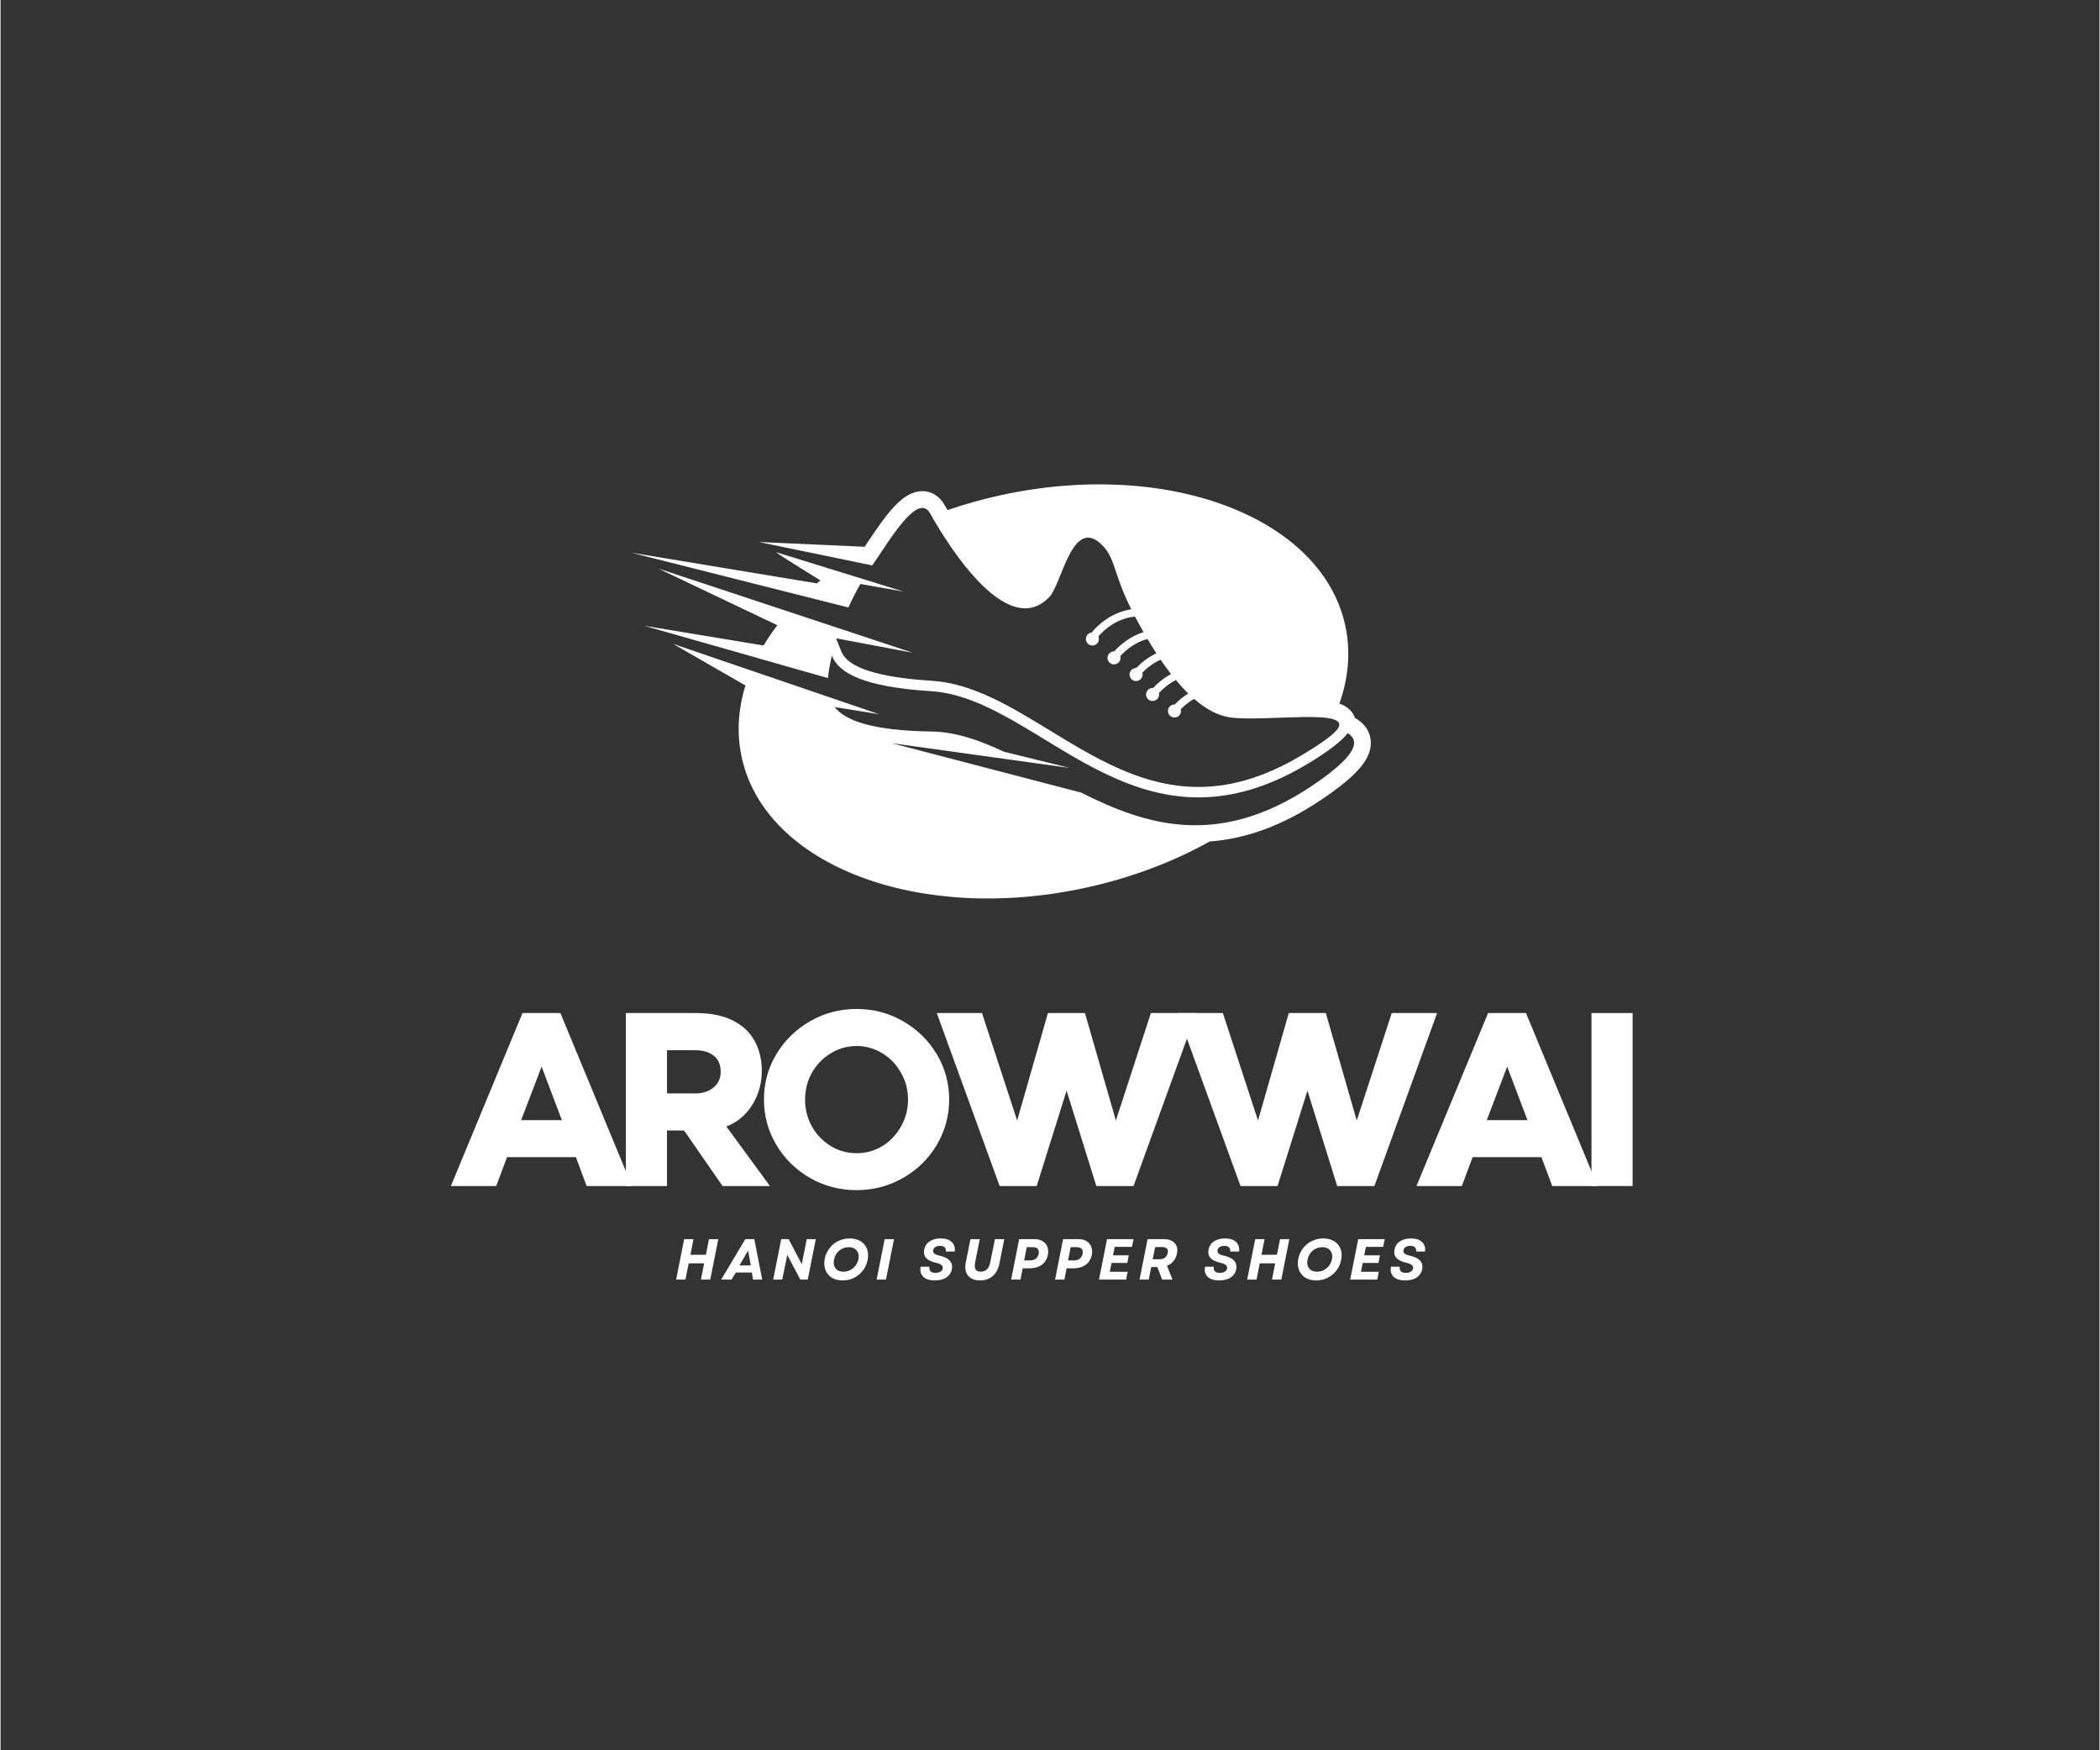 <svg xmlns="http://www.w3.org/2000/svg" xmlns:xlink="http://www.w3.org/1999/xlink" width="300" zoomAndPan="magnify" viewBox="0 0 224.88 187.5" height="250" preserveAspectRatio="xMidYMid meet" version="1.2"><rect x="0" y="0" width="224.88" height="187.5" fill="#333333" stroke="none"/><defs><clipPath id="ea02c88fee"><path d="M 67.562 59 L 97 59 L 97 66 L 67.562 66 Z M 67.562 59 "/></clipPath><clipPath id="2f32cb62a3"><path d="M 68 51 L 146.852 51 L 146.852 97 L 68 97 Z M 68 51 "/></clipPath></defs><g id="36c7431ab1"><g clip-rule="nonzero" clip-path="url(#ea02c88fee)"><path style=" stroke:none;fill-rule:nonzero;fill:#ffffff;fill-opacity:1;" d="M 67.582 59.207 L 90.84 65.078 C 91.223 64.23 91.648 63.383 92.125 62.559 L 96.754 63.375 L 83.066 59.145 C 83.82 59.711 87.84 62.176 87.84 62.176 C 87.715 62.281 87.59 62.391 87.465 62.496 C 87.465 62.496 67.582 59.207 67.582 59.207 Z M 67.582 59.207 "/></g><g clip-rule="nonzero" clip-path="url(#2f32cb62a3)"><path style=" stroke:none;fill-rule:nonzero;fill:#ffffff;fill-opacity:1;" d="M 145.305 77.02 C 145.242 76.98 145.18 76.945 145.113 76.914 C 145.07 76.785 145.02 76.68 144.98 76.602 C 144.656 75.988 144.117 75.609 143.445 75.375 C 144.426 72.613 144.68 69.773 144.07 66.988 C 141.527 55.379 124.992 49.141 107.137 53.055 C 105.176 53.484 103.277 54.02 101.461 54.645 C 101.359 54.469 101.258 54.289 101.156 54.113 C 100.621 53.16 99.75 52.613 98.766 52.613 C 96.695 52.613 95.051 54.859 92.773 58.281 C 92.711 58.379 92.645 58.477 92.582 58.574 L 81.242 58.062 L 93.395 60.57 C 95.055 58.223 98.25 52.602 99.59 54.992 C 101.906 59.117 108.031 68.512 112.383 63.941 C 113.746 62.512 114.883 54.879 118.227 58.609 C 119.438 59.965 119.328 61.66 121.148 65.266 C 118.945 65.617 117.504 67.031 116.891 67.766 C 116.883 67.766 116.875 67.766 116.867 67.766 C 116.488 67.828 116.23 68.188 116.293 68.57 C 116.355 68.949 116.715 69.207 117.094 69.145 C 117.477 69.082 117.734 68.723 117.672 68.34 C 117.66 68.285 117.645 68.234 117.621 68.184 C 118.219 67.484 119.535 66.254 121.551 66.051 C 121.84 66.598 122.141 67.156 122.457 67.715 C 120.957 68.195 119.898 69.141 119.32 69.777 C 119.277 69.777 119.23 69.781 119.184 69.789 C 118.805 69.852 118.547 70.211 118.609 70.59 C 118.672 70.969 119.031 71.227 119.41 71.164 C 119.793 71.102 120.051 70.742 119.984 70.363 C 119.98 70.34 119.973 70.316 119.969 70.297 C 120.496 69.707 121.469 68.836 122.883 68.445 C 123.188 68.965 123.508 69.48 123.836 69.984 C 122.871 70.445 122.145 71.07 121.668 71.566 C 121.629 71.566 121.59 71.566 121.547 71.574 C 121.168 71.637 120.91 71.996 120.973 72.375 C 121.035 72.758 121.395 73.012 121.777 72.949 C 122.156 72.887 122.414 72.527 122.352 72.148 C 122.348 72.121 122.336 72.094 122.328 72.066 C 122.762 71.617 123.418 71.062 124.293 70.672 C 124.652 71.203 125.023 71.715 125.406 72.207 C 124.551 72.668 123.91 73.25 123.488 73.699 C 123.43 73.695 123.375 73.695 123.316 73.707 C 122.938 73.77 122.68 74.129 122.742 74.508 C 122.805 74.891 123.164 75.148 123.543 75.082 C 123.926 75.02 124.184 74.66 124.117 74.281 C 124.117 74.27 124.113 74.258 124.109 74.242 C 124.496 73.82 125.105 73.27 125.93 72.852 C 126.359 73.367 126.801 73.852 127.254 74.293 C 126.641 74.676 126.156 75.105 125.805 75.469 C 125.758 75.465 125.711 75.469 125.66 75.477 C 125.281 75.539 125.023 75.898 125.086 76.277 C 125.148 76.66 125.508 76.918 125.891 76.855 C 126.27 76.793 126.527 76.434 126.465 76.051 C 126.461 76.031 126.453 76.008 126.445 75.988 C 126.785 75.637 127.266 75.219 127.879 74.867 C 129.102 75.93 130.391 76.656 131.715 76.848 C 135.406 77.375 144.816 75.82 143.266 78.078 C 142.828 78.719 141.301 79.77 139.453 80.879 C 136.668 82.555 133.906 83.625 131.254 84.062 C 123.941 85.273 118.086 81.703 112.426 78.25 C 108.172 75.656 104.152 73.203 99.762 72.926 C 94.039 72.57 90.789 71.523 90.102 69.824 L 89.551 68.465 C 89.559 68.441 89.566 68.414 89.574 68.387 L 97.75 69.93 L 70.465 60.902 L 83.227 66.977 C 82.688 67.688 82.195 68.414 81.754 69.148 L 68.965 67.035 L 88.652 72.641 C 88.727 71.906 88.863 71.102 89.066 70.242 C 89.816 72.094 92.426 73.586 99.691 74.043 C 111.477 74.781 121.543 92.938 140.031 81.836 C 142.301 80.473 143.664 79.398 144.344 78.539 C 145.773 79.441 145.156 81.082 140.395 84.258 C 130.5 90.848 122.742 88.434 115.797 84.914 L 95.496 79.617 L 114.566 82.266 L 107.484 80.523 C 104.887 79.293 102.332 78.406 99.734 78.363 C 93.387 78.266 90.539 77.215 89.359 75.742 L 94.129 76.508 L 72.062 68.977 C 72.062 68.977 79.812 73.43 79.812 73.43 C 79.02 75.98 78.852 78.59 79.414 81.148 C 81.957 92.758 98.492 98.996 116.344 95.082 C 121.215 94.016 125.68 92.305 129.547 90.145 C 133.516 89.852 137.406 88.406 141.391 85.75 C 145.266 83.168 146.836 81.371 146.816 79.547 C 146.809 78.957 146.605 77.844 145.305 77.02 Z M 145.305 77.02 "/></g><g style="fill:#ffffff;fill-opacity:1;"><g transform="translate(48.249, 127.055)"><path style="stroke:none" d="M 6.016 -3.094 L 4.859 0 L 0 0 L 7.672 -18.531 L 11.734 -18.531 L 19.406 0 L 14.547 0 L 13.391 -3.094 Z M 9.719 -12.797 L 7.531 -7.062 L 11.891 -7.062 Z M 9.719 -12.797 "/></g></g><g style="fill:#ffffff;fill-opacity:1;"><g transform="translate(65.233, 127.055)"><path style="stroke:none" d="M 6.172 -5.953 L 6.172 0 L 1.766 0 L 1.766 -18.531 L 9.266 -18.531 C 10.828 -18.531 12.133 -18.27 13.188 -17.75 C 14.25 -17.227 15.035 -16.5 15.547 -15.562 C 16.066 -14.633 16.328 -13.562 16.328 -12.344 C 16.328 -11 15.988 -9.785 15.312 -8.703 C 14.645 -7.617 13.719 -6.844 12.531 -6.375 L 17.203 0 L 12.125 0 L 8 -5.953 Z M 9.234 -9.922 C 9.992 -9.922 10.629 -10.129 11.141 -10.547 C 11.66 -10.961 11.922 -11.523 11.922 -12.234 C 11.922 -13.016 11.672 -13.594 11.172 -13.969 C 10.672 -14.352 10.023 -14.547 9.234 -14.547 L 6.172 -14.547 L 6.172 -9.922 Z M 9.234 -9.922 "/></g></g><g style="fill:#ffffff;fill-opacity:1;"><g transform="translate(80.902, 127.055)"><path style="stroke:none" d="M 10.812 -18.969 C 12.613 -18.969 14.273 -18.531 15.797 -17.656 C 17.316 -16.781 18.52 -15.602 19.406 -14.125 C 20.289 -12.645 20.734 -11.023 20.734 -9.266 C 20.734 -7.516 20.289 -5.895 19.406 -4.406 C 18.52 -2.914 17.312 -1.734 15.781 -0.859 C 14.258 0.004 12.602 0.438 10.812 0.438 C 9.008 0.438 7.348 0.004 5.828 -0.859 C 4.316 -1.734 3.113 -2.914 2.219 -4.406 C 1.332 -5.895 0.891 -7.516 0.891 -9.266 C 0.891 -11.023 1.332 -12.645 2.219 -14.125 C 3.113 -15.602 4.316 -16.781 5.828 -17.656 C 7.348 -18.531 9.008 -18.969 10.812 -18.969 Z M 10.812 -3.516 C 11.812 -3.516 12.734 -3.77 13.578 -4.281 C 14.422 -4.801 15.086 -5.504 15.578 -6.391 C 16.078 -7.273 16.328 -8.234 16.328 -9.266 C 16.328 -10.297 16.078 -11.25 15.578 -12.125 C 15.086 -13.008 14.422 -13.707 13.578 -14.219 C 12.734 -14.738 11.812 -15 10.812 -15 C 9.82 -15 8.898 -14.738 8.047 -14.219 C 7.203 -13.707 6.531 -13.016 6.031 -12.141 C 5.539 -11.266 5.297 -10.305 5.297 -9.266 C 5.297 -8.223 5.539 -7.258 6.031 -6.375 C 6.531 -5.5 7.203 -4.801 8.047 -4.281 C 8.898 -3.77 9.82 -3.516 10.812 -3.516 Z M 10.812 -3.516 "/></g></g><g style="fill:#ffffff;fill-opacity:1;"><g transform="translate(100.092, 127.055)"><path style="stroke:none" d="M 23.156 -18.531 L 28.016 -18.531 L 21.297 0 L 17.312 0 L 14.125 -10.219 L 10.922 0 L 6.953 0 L 0.219 -18.531 L 5.062 -18.531 L 8.828 -7.016 L 12.125 -18.531 L 16.094 -18.531 L 19.406 -7.016 Z M 23.156 -18.531 "/></g></g><g style="fill:#ffffff;fill-opacity:1;"><g transform="translate(125.899, 127.055)"><path style="stroke:none" d="M 23.156 -18.531 L 28.016 -18.531 L 21.297 0 L 17.312 0 L 14.125 -10.219 L 10.922 0 L 6.953 0 L 0.219 -18.531 L 5.062 -18.531 L 8.828 -7.016 L 12.125 -18.531 L 16.094 -18.531 L 19.406 -7.016 Z M 23.156 -18.531 "/></g></g><g style="fill:#ffffff;fill-opacity:1;"><g transform="translate(151.705, 127.055)"><path style="stroke:none" d="M 6.016 -3.094 L 4.859 0 L 0 0 L 7.672 -18.531 L 11.734 -18.531 L 19.406 0 L 14.547 0 L 13.391 -3.094 Z M 9.719 -12.797 L 7.531 -7.062 L 11.891 -7.062 Z M 9.719 -12.797 "/></g></g><g style="fill:#ffffff;fill-opacity:1;"><g transform="translate(168.69, 127.055)"><path style="stroke:none" d="M 1.766 -18.531 L 6.172 -18.531 L 6.172 0 L 1.766 0 Z M 1.766 -18.531 "/></g></g><g style="fill:#ffffff;fill-opacity:1;"><g transform="translate(72.18, 137.073)"><path style="stroke:none" d="M 2.859 0 L 3.203 -1.734 L 1.547 -1.734 L 1.203 0 L 0.203 0 L 1.062 -4.328 L 2.062 -4.328 L 1.734 -2.656 L 3.391 -2.656 L 3.719 -4.328 L 4.719 -4.328 L 3.859 0 Z M 2.859 0 "/></g></g><g style="fill:#ffffff;fill-opacity:1;"><g transform="translate(77.479, 137.073)"><path style="stroke:none" d="M -0.266 0 L 2.312 -4.328 L 3.281 -4.328 L 4.125 0 L 3.141 0 L 3.016 -0.75 L 1.297 -0.75 L 0.844 0 Z M 1.688 -1.516 L 2.906 -1.516 L 2.609 -3.094 Z M 1.688 -1.516 "/></g></g><g style="fill:#ffffff;fill-opacity:1;"><g transform="translate(82.58, 137.073)"><path style="stroke:none" d="M 0.203 0 L 1.062 -4.328 L 1.859 -4.328 L 3.266 -1.641 L 3.406 -2.359 L 3.797 -4.328 L 4.766 -4.328 L 3.906 0 L 3.109 0 L 1.703 -2.656 L 1.594 -2.047 L 1.172 0 Z M 0.203 0 "/></g></g><g style="fill:#ffffff;fill-opacity:1;"><g transform="translate(87.927, 137.073)"><path style="stroke:none" d="M 2.312 0.094 C 1.844 0.094 1.445 -0.004 1.125 -0.203 C 0.812 -0.41 0.586 -0.688 0.453 -1.031 C 0.316 -1.383 0.289 -1.785 0.375 -2.234 C 0.469 -2.66 0.641 -3.035 0.891 -3.359 C 1.141 -3.691 1.453 -3.945 1.828 -4.125 C 2.203 -4.312 2.609 -4.406 3.047 -4.406 C 3.504 -4.406 3.895 -4.305 4.219 -4.109 C 4.539 -3.91 4.77 -3.633 4.906 -3.281 C 5.039 -2.938 5.062 -2.539 4.969 -2.094 C 4.883 -1.656 4.711 -1.273 4.453 -0.953 C 4.203 -0.629 3.891 -0.375 3.516 -0.188 C 3.148 0 2.75 0.094 2.312 0.094 Z M 1.375 -2.141 C 1.32 -1.891 1.328 -1.664 1.391 -1.469 C 1.461 -1.27 1.582 -1.113 1.75 -1 C 1.926 -0.895 2.141 -0.844 2.391 -0.844 C 2.648 -0.844 2.891 -0.898 3.109 -1.016 C 3.328 -1.129 3.516 -1.285 3.672 -1.484 C 3.828 -1.691 3.93 -1.922 3.984 -2.172 C 4.035 -2.43 4.023 -2.656 3.953 -2.844 C 3.879 -3.039 3.758 -3.191 3.594 -3.297 C 3.426 -3.41 3.219 -3.469 2.969 -3.469 C 2.707 -3.469 2.461 -3.41 2.234 -3.297 C 2.016 -3.191 1.828 -3.035 1.672 -2.828 C 1.523 -2.629 1.426 -2.398 1.375 -2.141 Z M 1.375 -2.141 "/></g></g><g style="fill:#ffffff;fill-opacity:1;"><g transform="translate(93.663, 137.073)"><path style="stroke:none" d="M 0.203 0 L 1.062 -4.328 L 2.062 -4.328 L 1.203 0 Z M 0.203 0 "/></g></g><g style="fill:#ffffff;fill-opacity:1;"><g transform="translate(96.3, 137.073)"><path style="stroke:none" d=""/></g></g><g style="fill:#ffffff;fill-opacity:1;"><g transform="translate(98.352, 137.073)"><path style="stroke:none" d="M 1.75 0.094 C 1.383 0.094 1.078 0.035 0.828 -0.078 C 0.578 -0.203 0.398 -0.375 0.297 -0.594 C 0.191 -0.812 0.172 -1.07 0.234 -1.375 L 1.172 -1.375 C 1.141 -1.164 1.176 -1.004 1.281 -0.891 C 1.395 -0.773 1.57 -0.719 1.812 -0.719 C 2.031 -0.719 2.207 -0.758 2.344 -0.844 C 2.477 -0.926 2.562 -1.035 2.594 -1.172 C 2.625 -1.328 2.582 -1.453 2.469 -1.547 C 2.363 -1.648 2.164 -1.734 1.875 -1.797 C 1.406 -1.898 1.055 -2.066 0.828 -2.297 C 0.609 -2.535 0.535 -2.848 0.609 -3.234 C 0.68 -3.586 0.867 -3.867 1.172 -4.078 C 1.484 -4.297 1.883 -4.406 2.375 -4.406 C 2.906 -4.406 3.301 -4.273 3.562 -4.016 C 3.832 -3.766 3.938 -3.426 3.875 -3 L 2.922 -3 C 2.953 -3.176 2.914 -3.32 2.812 -3.438 C 2.719 -3.551 2.551 -3.609 2.312 -3.609 C 2.102 -3.609 1.93 -3.566 1.797 -3.484 C 1.672 -3.398 1.598 -3.297 1.578 -3.172 C 1.547 -3.016 1.582 -2.883 1.688 -2.781 C 1.801 -2.688 2.008 -2.609 2.312 -2.547 C 2.801 -2.43 3.148 -2.254 3.359 -2.016 C 3.566 -1.773 3.641 -1.473 3.578 -1.109 C 3.504 -0.742 3.312 -0.453 3 -0.234 C 2.688 -0.016 2.27 0.094 1.75 0.094 Z M 1.75 0.094 "/></g></g><g style="fill:#ffffff;fill-opacity:1;"><g transform="translate(102.899, 137.073)"><path style="stroke:none" d="M 2.031 0.094 C 1.645 0.094 1.328 0.016 1.078 -0.141 C 0.828 -0.297 0.648 -0.516 0.547 -0.797 C 0.453 -1.086 0.441 -1.43 0.516 -1.828 L 1.016 -4.328 L 2.016 -4.328 L 1.516 -1.828 C 1.391 -1.172 1.586 -0.844 2.109 -0.844 C 2.672 -0.844 3.016 -1.18 3.141 -1.859 L 3.641 -4.328 L 4.641 -4.328 L 4.125 -1.734 C 4.008 -1.148 3.77 -0.695 3.406 -0.375 C 3.051 -0.062 2.594 0.094 2.031 0.094 Z M 2.031 0.094 "/></g></g><g style="fill:#ffffff;fill-opacity:1;"><g transform="translate(108.074, 137.073)"><path style="stroke:none" d="M 0.203 0 L 1.062 -4.328 L 2.734 -4.328 C 3.066 -4.328 3.348 -4.254 3.578 -4.109 C 3.816 -3.961 3.984 -3.766 4.078 -3.516 C 4.18 -3.266 4.203 -2.977 4.141 -2.656 C 4.047 -2.188 3.828 -1.828 3.484 -1.578 C 3.141 -1.328 2.695 -1.203 2.156 -1.203 L 1.438 -1.203 L 1.203 0 Z M 1.594 -2.047 L 2.203 -2.047 C 2.461 -2.047 2.676 -2.109 2.844 -2.234 C 3.008 -2.367 3.113 -2.547 3.156 -2.766 C 3.195 -2.984 3.164 -3.156 3.062 -3.281 C 2.957 -3.406 2.77 -3.469 2.5 -3.469 L 1.875 -3.469 Z M 1.594 -2.047 "/></g></g><g style="fill:#ffffff;fill-opacity:1;"><g transform="translate(112.781, 137.073)"><path style="stroke:none" d="M 0.203 0 L 1.062 -4.328 L 2.734 -4.328 C 3.066 -4.328 3.348 -4.254 3.578 -4.109 C 3.816 -3.961 3.984 -3.766 4.078 -3.516 C 4.18 -3.266 4.203 -2.977 4.141 -2.656 C 4.047 -2.188 3.828 -1.828 3.484 -1.578 C 3.141 -1.328 2.695 -1.203 2.156 -1.203 L 1.438 -1.203 L 1.203 0 Z M 1.594 -2.047 L 2.203 -2.047 C 2.461 -2.047 2.676 -2.109 2.844 -2.234 C 3.008 -2.367 3.113 -2.547 3.156 -2.766 C 3.195 -2.984 3.164 -3.156 3.062 -3.281 C 2.957 -3.406 2.77 -3.469 2.5 -3.469 L 1.875 -3.469 Z M 1.594 -2.047 "/></g></g><g style="fill:#ffffff;fill-opacity:1;"><g transform="translate(117.488, 137.073)"><path style="stroke:none" d="M 0.203 0 L 1.062 -4.328 L 3.906 -4.328 L 3.734 -3.5 L 1.891 -3.5 L 1.703 -2.594 L 3.391 -2.594 L 3.234 -1.781 L 1.547 -1.781 L 1.359 -0.828 L 3.266 -0.828 L 3.109 0 Z M 0.203 0 "/></g></g><g style="fill:#ffffff;fill-opacity:1;"><g transform="translate(121.832, 137.073)"><path style="stroke:none" d="M 0.203 0 L 1.062 -4.328 L 2.844 -4.328 C 3.188 -4.328 3.469 -4.258 3.688 -4.125 C 3.914 -4 4.078 -3.816 4.172 -3.578 C 4.266 -3.348 4.273 -3.078 4.203 -2.766 C 4.141 -2.453 4.016 -2.188 3.828 -1.969 C 3.648 -1.75 3.422 -1.586 3.141 -1.484 L 3.734 0 L 2.625 0 L 2.109 -1.344 L 1.453 -1.344 L 1.188 0 Z M 1.609 -2.172 L 2.312 -2.172 C 2.57 -2.172 2.773 -2.227 2.922 -2.344 C 3.078 -2.469 3.176 -2.633 3.219 -2.844 C 3.27 -3.039 3.242 -3.195 3.141 -3.312 C 3.035 -3.426 2.852 -3.484 2.594 -3.484 L 1.875 -3.484 Z M 1.609 -2.172 "/></g></g><g style="fill:#ffffff;fill-opacity:1;"><g transform="translate(126.767, 137.073)"><path style="stroke:none" d=""/></g></g><g style="fill:#ffffff;fill-opacity:1;"><g transform="translate(128.819, 137.073)"><path style="stroke:none" d="M 1.75 0.094 C 1.383 0.094 1.078 0.035 0.828 -0.078 C 0.578 -0.203 0.398 -0.375 0.297 -0.594 C 0.191 -0.812 0.172 -1.07 0.234 -1.375 L 1.172 -1.375 C 1.141 -1.164 1.176 -1.004 1.281 -0.891 C 1.395 -0.773 1.57 -0.719 1.812 -0.719 C 2.031 -0.719 2.207 -0.758 2.344 -0.844 C 2.477 -0.926 2.562 -1.035 2.594 -1.172 C 2.625 -1.328 2.582 -1.453 2.469 -1.547 C 2.363 -1.648 2.164 -1.734 1.875 -1.797 C 1.406 -1.898 1.055 -2.066 0.828 -2.297 C 0.609 -2.535 0.535 -2.848 0.609 -3.234 C 0.68 -3.586 0.867 -3.867 1.172 -4.078 C 1.484 -4.297 1.883 -4.406 2.375 -4.406 C 2.906 -4.406 3.301 -4.273 3.562 -4.016 C 3.832 -3.766 3.938 -3.426 3.875 -3 L 2.922 -3 C 2.953 -3.176 2.914 -3.32 2.812 -3.438 C 2.719 -3.551 2.551 -3.609 2.312 -3.609 C 2.102 -3.609 1.93 -3.566 1.797 -3.484 C 1.672 -3.398 1.598 -3.297 1.578 -3.172 C 1.547 -3.016 1.582 -2.883 1.688 -2.781 C 1.801 -2.688 2.008 -2.609 2.312 -2.547 C 2.801 -2.43 3.148 -2.254 3.359 -2.016 C 3.566 -1.773 3.641 -1.473 3.578 -1.109 C 3.504 -0.742 3.312 -0.453 3 -0.234 C 2.688 -0.016 2.27 0.094 1.75 0.094 Z M 1.75 0.094 "/></g></g><g style="fill:#ffffff;fill-opacity:1;"><g transform="translate(133.365, 137.073)"><path style="stroke:none" d="M 2.859 0 L 3.203 -1.734 L 1.547 -1.734 L 1.203 0 L 0.203 0 L 1.062 -4.328 L 2.062 -4.328 L 1.734 -2.656 L 3.391 -2.656 L 3.719 -4.328 L 4.719 -4.328 L 3.859 0 Z M 2.859 0 "/></g></g><g style="fill:#ffffff;fill-opacity:1;"><g transform="translate(138.664, 137.073)"><path style="stroke:none" d="M 2.312 0.094 C 1.844 0.094 1.445 -0.004 1.125 -0.203 C 0.812 -0.41 0.586 -0.688 0.453 -1.031 C 0.316 -1.383 0.289 -1.785 0.375 -2.234 C 0.469 -2.66 0.641 -3.035 0.891 -3.359 C 1.141 -3.691 1.453 -3.945 1.828 -4.125 C 2.203 -4.312 2.609 -4.406 3.047 -4.406 C 3.504 -4.406 3.895 -4.305 4.219 -4.109 C 4.539 -3.91 4.77 -3.633 4.906 -3.281 C 5.039 -2.938 5.062 -2.539 4.969 -2.094 C 4.883 -1.656 4.711 -1.273 4.453 -0.953 C 4.203 -0.629 3.891 -0.375 3.516 -0.188 C 3.148 0 2.75 0.094 2.312 0.094 Z M 1.375 -2.141 C 1.32 -1.891 1.328 -1.664 1.391 -1.469 C 1.461 -1.27 1.582 -1.113 1.75 -1 C 1.926 -0.895 2.141 -0.844 2.391 -0.844 C 2.648 -0.844 2.891 -0.898 3.109 -1.016 C 3.328 -1.129 3.516 -1.285 3.672 -1.484 C 3.828 -1.691 3.93 -1.922 3.984 -2.172 C 4.035 -2.43 4.023 -2.656 3.953 -2.844 C 3.879 -3.039 3.758 -3.191 3.594 -3.297 C 3.426 -3.41 3.219 -3.469 2.969 -3.469 C 2.707 -3.469 2.461 -3.41 2.234 -3.297 C 2.016 -3.191 1.828 -3.035 1.672 -2.828 C 1.523 -2.629 1.426 -2.398 1.375 -2.141 Z M 1.375 -2.141 "/></g></g><g style="fill:#ffffff;fill-opacity:1;"><g transform="translate(144.4, 137.073)"><path style="stroke:none" d="M 0.203 0 L 1.062 -4.328 L 3.906 -4.328 L 3.734 -3.5 L 1.891 -3.5 L 1.703 -2.594 L 3.391 -2.594 L 3.234 -1.781 L 1.547 -1.781 L 1.359 -0.828 L 3.266 -0.828 L 3.109 0 Z M 0.203 0 "/></g></g><g style="fill:#ffffff;fill-opacity:1;"><g transform="translate(148.743, 137.073)"><path style="stroke:none" d="M 1.75 0.094 C 1.383 0.094 1.078 0.035 0.828 -0.078 C 0.578 -0.203 0.398 -0.375 0.297 -0.594 C 0.191 -0.812 0.172 -1.07 0.234 -1.375 L 1.172 -1.375 C 1.141 -1.164 1.176 -1.004 1.281 -0.891 C 1.395 -0.773 1.57 -0.719 1.812 -0.719 C 2.031 -0.719 2.207 -0.758 2.344 -0.844 C 2.477 -0.926 2.562 -1.035 2.594 -1.172 C 2.625 -1.328 2.582 -1.453 2.469 -1.547 C 2.363 -1.648 2.164 -1.734 1.875 -1.797 C 1.406 -1.898 1.055 -2.066 0.828 -2.297 C 0.609 -2.535 0.535 -2.848 0.609 -3.234 C 0.68 -3.586 0.867 -3.867 1.172 -4.078 C 1.484 -4.297 1.883 -4.406 2.375 -4.406 C 2.906 -4.406 3.301 -4.273 3.562 -4.016 C 3.832 -3.766 3.938 -3.426 3.875 -3 L 2.922 -3 C 2.953 -3.176 2.914 -3.32 2.812 -3.438 C 2.719 -3.551 2.551 -3.609 2.312 -3.609 C 2.102 -3.609 1.93 -3.566 1.797 -3.484 C 1.672 -3.398 1.598 -3.297 1.578 -3.172 C 1.547 -3.016 1.582 -2.883 1.688 -2.781 C 1.801 -2.688 2.008 -2.609 2.312 -2.547 C 2.801 -2.43 3.148 -2.254 3.359 -2.016 C 3.566 -1.773 3.641 -1.473 3.578 -1.109 C 3.504 -0.742 3.312 -0.453 3 -0.234 C 2.688 -0.016 2.27 0.094 1.75 0.094 Z M 1.75 0.094 "/></g></g></g></svg>